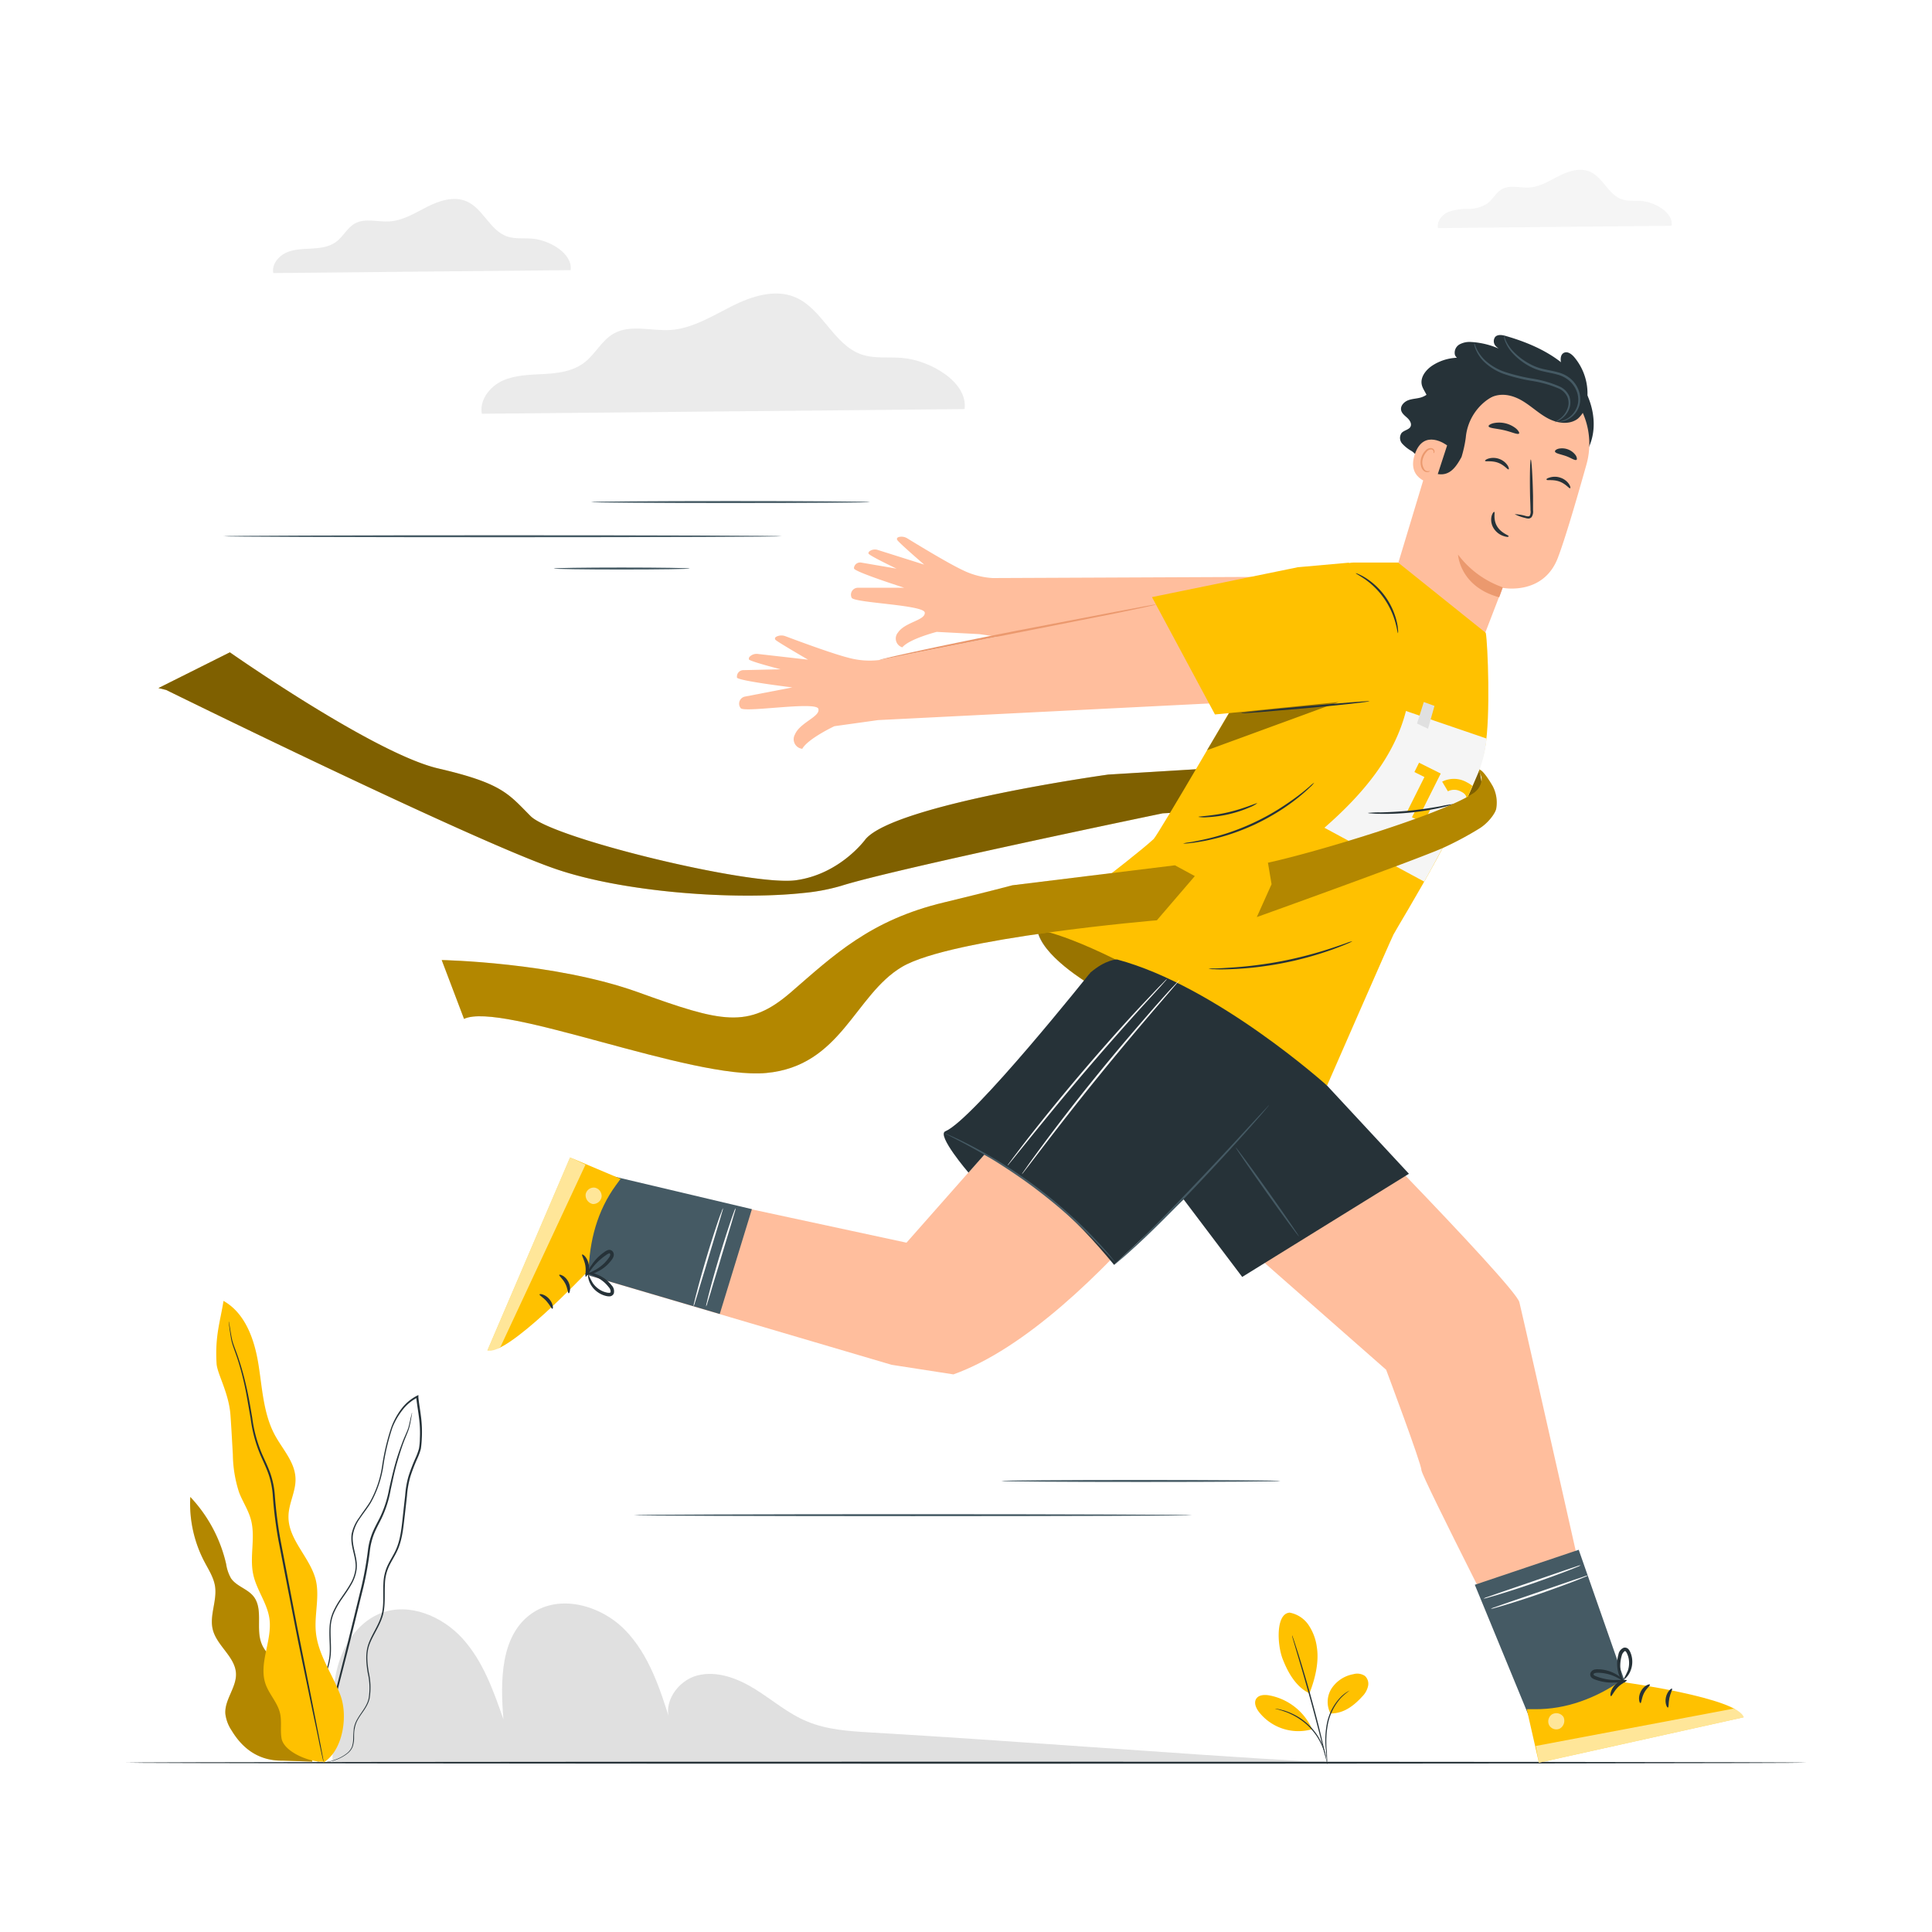 <svg class="animated" id="freepik_stories-finish-line" xmlns="http://www.w3.org/2000/svg" viewBox="0 0 500 500" version="1.1" xmlns:xlink="http://www.w3.org/1999/xlink" xmlns:svgjs="http://svgjs.com/svgjs"><style>svg#freepik_stories-finish-line:not(.animated) .animable {opacity: 0;}svg#freepik_stories-finish-line.animated #freepik--Character--inject-2 {animation: 0.7s 1 forwards ease-out lightSpeedLeft;animation-delay: 0s;}svg#freepik_stories-finish-line.animated #freepik--speech-bubble--inject-2 {animation: 1s 1 forwards cubic-bezier(.36,-0.01,.5,1.38) fadeIn;animation-delay: 0.6s;opacity: 0}            @keyframes lightSpeedLeft {              from {                transform: translate3d(-50%, 0, 0) skewX(20deg);                opacity: 0;              }              60% {                transform: skewX(-10deg);                opacity: 1;              }              80% {                transform: skewX(2deg);              }              to {                opacity: 1;                transform: translate3d(0, 0, 0);              }            }                    @keyframes fadeIn {                0% {                    opacity: 0;                }                100% {                    opacity: 1;                }            }        </style><g id="freepik--background-complete--inject-2" style="transform-origin: 251.659px 250.063px 0px;" class="animable"><path d="M338.93,455.89c-37.86-2.22-75.72-5.31-113.57-7.53-5.61-.33-11.35-.69-16.53-2.87-4.85-2-8.92-5.55-13.39-8.33s-9.85-4.86-14.95-3.56-9.18,7.19-7,12c-2.65-8.51-5.5-17.35-11.71-23.74s-16.86-9.4-24.17-4.3c-8.14,5.68-8.15,17.52-7.32,27.42-2.58-7.42-5.28-15.06-10.55-20.89s-13.8-9.43-21.13-6.62c-5.35,2.05-9.1,7.13-10.85,12.59s-1.76,11.31-1.55,17l-.18,9.12Z" style="fill: rgb(224, 224, 224); transform-origin: 212.48px 435.581px 0px;" id="elkf5j96yhmn" class="animable"></path><path d="M249.62,105.87c.95-6.94-8.85-12.65-16.22-13.25-3.51-.28-7.16.26-10.48-.9-7.21-2.52-10.09-11.83-17.13-14.8-5.26-2.22-11.31-.24-16.41,2.32S179.24,85,173.54,85.4c-4.95.32-10.33-1.52-14.67.9C155.64,88.11,154,91.83,151,94s-6.71,2.6-10.33,2.8-7.35.23-10.64,1.74-6,5-5.33,8.54Z" style="fill: rgb(235, 235, 235); transform-origin: 187.141px 91.519px 0px;" id="ellocvfp47nco" class="animable"></path><path d="M432.63,58.43c.47-3.37-4.28-6.13-7.84-6.42-1.7-.14-3.47.12-5.08-.44-3.49-1.21-4.89-5.72-8.29-7.16-2.55-1.07-5.48-.12-7.95,1.12s-4.91,2.81-7.66,3c-2.4.15-5-.74-7.11.43-1.56.88-2.38,2.68-3.82,3.74a9.17,9.17,0,0,1-5,1.36,13.93,13.93,0,0,0-5.15.84c-1.6.73-2.91,2.41-2.58,4.13Z" style="fill: rgb(245, 245, 245); transform-origin: 402.381px 51.488px 0px;" id="elaulfd2bc8a" class="animable"></path><path d="M147.68,69.91c.59-4.28-5.45-7.8-10-8.16-2.16-.18-4.41.15-6.46-.56-4.44-1.55-6.21-7.29-10.54-9.11-3.24-1.37-7-.15-10.11,1.43s-6.24,3.57-9.75,3.79c-3,.2-6.37-.94-9,.55-2,1.12-3,3.41-4.86,4.76s-4.14,1.6-6.36,1.72S76,64.48,74,65.41s-3.7,3.07-3.28,5.26Z" style="fill: rgb(235, 235, 235); transform-origin: 109.188px 61.078px 0px;" id="el12apel0l4lw" class="animable"></path></g><g id="freepik--Floor--inject-2" style="transform-origin: 250px 456.18px 0px;" class="animable"><path d="M467.38,456.18c0,.15-97.33.26-217.37.26s-217.39-.11-217.39-.26,97.31-.26,217.39-.26S467.38,456,467.38,456.18Z" style="fill: rgb(38, 50, 56); transform-origin: 250px 456.18px 0px;" id="elkcrzoqzi8se" class="animable"></path></g><g id="freepik--Character--inject-2" style="transform-origin: 246.135px 271.442px 0px;" class="animable"><path d="M43,178.56s78.87,38.81,100.78,46.32c17.91,6.15,46.7,8.1,64.13,6.22a51.61,51.61,0,0,0,9.73-1.83c13.78-4.39,83.26-18.78,83.26-18.78L384,206l-1.86-11.31-95.33,5.78s-55.1,7.64-62.81,16.73c0,0-6.55,9.09-18.11,10.63S143.1,217,137.32,211.21s-7.32-8.48-23.89-12.33-53.94-30.06-53.94-30.06L41,178.07" style="fill: #FFC100; transform-origin: 212.5px 200.303px 0px;" id="ele89zhkvdo1w" class="animable"></path><g id="el6l5nh57v1e7"><path d="M43,178.56s78.87,38.81,100.78,46.32c17.91,6.15,46.7,8.1,64.13,6.22a51.61,51.61,0,0,0,9.73-1.83c13.78-4.39,83.26-18.78,83.26-18.78L384,206l-.71-4.33-1.15-7-95.33,5.78s-55.1,7.64-62.81,16.73c0,0-6.55,9.09-18.11,10.63S143.1,217,137.32,211.21s-7.32-8.48-23.89-12.33-53.94-30.06-53.94-30.06L41,178.07" style="opacity: 0.5; transform-origin: 212.5px 200.303px 0px;" class="animable" id="el8rbmpnngqt6"></path></g><path d="M365.45,149.13l-108.54.47a20.25,20.25,0,0,1-7.86-2.1c-3.77-1.78-11.76-6.65-14.2-8.15a2.89,2.89,0,0,0-2.06-.41c-.45.09-.8.3-.61.76.26.61,7,6.42,7,6.42l-12-3.79a2.39,2.39,0,0,0-2,.23c-.27.17-.47.4-.42.68.08.51,7.26,3.92,7.26,3.92l-9.11-1.56a1.61,1.61,0,0,0-1.89,1.25,2.26,2.26,0,0,0,0,.26c0,.85,13,5,13,5h-12a1.8,1.8,0,0,0-1.61,2.59c.68,1.35,18.74,1.82,18.92,3.84s-5.14,2.44-6.94,5.17a2.38,2.38,0,0,0,1.13,3.82c1.84-2.2,8.9-4,8.9-4l11,.58h0l102.77,14.64,15.83-10.06,6.09-11Z" style="fill: rgb(255, 190, 157); transform-origin: 299.169px 158.823px 0px;" id="el54p21zw5j8l" class="animable"></path><path d="M338.73,148.77l-110.83,22a20.89,20.89,0,0,1-8.45-.58c-4.21-1.07-13.33-4.47-16.13-5.52a2.93,2.93,0,0,0-2.18,0c-.44.18-.76.46-.47.89s8.45,5.16,8.45,5.16l-13-1.48a2.54,2.54,0,0,0-2,.62.78.78,0,0,0-.3.79c.19.51,8.2,2.56,8.2,2.56l-9.62.22a1.66,1.66,0,0,0-1.68,1.65,2,2,0,0,0,0,.26c.22.86,14.33,2.56,14.33,2.56l-12.23,2.37a1.87,1.87,0,0,0-1.13,3c1,1.24,19.51-1.86,20.1.17s-4.77,3.51-6.07,6.66a2.49,2.49,0,0,0,1.91,3.69c1.45-2.62,8.31-5.85,8.31-5.85l11.32-1.58h0l107.92-5.42,14.19-13.42,4-12.49Z" style="fill: rgb(255, 190, 157); transform-origin: 272.043px 171.28px 0px;" id="el3gp48yo99qe" class="animable"></path><path d="M299.17,156.47a6.1,6.1,0,0,1-.72.19l-2.08.47-7.65,1.6-25.31,5-25.31,5-7.66,1.54-2.09.4a4.82,4.82,0,0,1-.74.11,3.73,3.73,0,0,1,.72-.21l2.06-.5c1.8-.42,4.41-1,7.64-1.7,6.45-1.4,15.39-3.24,25.28-5.18l25.34-4.86,7.68-1.44,2.1-.37A3.36,3.36,0,0,1,299.17,156.47Z" style="fill: rgb(235, 153, 110); transform-origin: 263.39px 163.623px 0px;" id="eldeaje9x8ysg" class="animable"></path><path d="M371.57,98.42a5.55,5.55,0,0,1-3.72,4.41c-1.1.35-2.3.34-3.38.74s-2.1,1.45-1.86,2.58c.17.85.95,1.41,1.59,2s1.22,1.49.84,2.27-1.65.92-2.3,1.62a2.22,2.22,0,0,0,.14,2.76,9.68,9.68,0,0,0,2.34,1.87A3.9,3.9,0,0,1,367,119" style="fill: rgb(38, 50, 56); transform-origin: 366.948px 108.71px 0px;" id="el63edjke0plv" class="animable"></path><path d="M411.05,116.05c3-6.18.89-13.94-3.64-19.09s-11.09-8.1-17.67-10c-.95-.28-2.12-.48-2.79.24a1.87,1.87,0,0,0,.15,2.38,5.38,5.38,0,0,0,2.2,1.33,20.6,20.6,0,0,0-8.57-2.4,5.42,5.42,0,0,0-3,.62,2.48,2.48,0,0,0-1.21,2.66,1.64,1.64,0,0,0,2.48.87,12.58,12.58,0,0,0-8.16,1.85c-1.73,1.09-3.29,3-2.9,5,.24,1.17,1.1,2.12,1.48,3.26.68,2.07-.36,4.27-1.17,6.31a19.64,19.64,0,0,0-1.47,10A11.6,11.6,0,0,0,372,127.3" style="fill: rgb(38, 50, 56); transform-origin: 389.55px 107.002px 0px;" id="elvomr5gelhwh" class="animable"></path><path d="M398.41,96.34l-1-.35a19.6,19.6,0,0,0-24.62,13.55L360.27,151l21.89,18.52,6.7-17.39s10.51,2.13,14.31-7.76c1.83-4.78,4.81-14.93,7.4-24.15A19.73,19.73,0,0,0,398.41,96.34Z" style="fill: rgb(255, 190, 157); transform-origin: 385.794px 132.328px 0px;" id="elhpauuf41a7" class="animable"></path><path d="M388.93,152a24.61,24.61,0,0,1-11.59-8.47s.41,8.28,10.66,11.05Z" style="fill: rgb(235, 153, 110); transform-origin: 383.135px 149.055px 0px;" id="elcftyflzocp" class="animable"></path><path d="M387.41,102c-.8-1.8-1.8-5.71-3.18-7.12s-3.63-1-5.54-.44a6.4,6.4,0,0,0-4.28,4c-2.67,7.16-3,13.93-5.05,21a2.69,2.69,0,0,0-.13,1.43c.36,1.2,1.68,1.63,2.92,1.82,3.05.47,4.63-1.75,6.09-4.42a31.78,31.78,0,0,0,1.1-5,13.53,13.53,0,0,1,7.59-11Z" style="fill: rgb(38, 50, 56); transform-origin: 378.298px 108.337px 0px;" id="el92hkt76jvd6" class="animable"></path><path d="M374.51,115.28c-.14-.14-6.08-4.55-8.37,2.33s5.07,7.76,5.15,7.56S374.51,115.28,374.51,115.28Z" style="fill: rgb(255, 190, 157); transform-origin: 370.104px 119.477px 0px;" id="elad50p0pn2gh" class="animable"></path><path d="M370.06,121.87s-.14,0-.38.07a1.29,1.29,0,0,1-.9-.28,3.13,3.13,0,0,1-.48-3.12,4.11,4.11,0,0,1,.91-1.6,1.45,1.45,0,0,1,1.2-.62.64.64,0,0,1,.6.57c0,.22-.06.34,0,.36s.19-.06.23-.36a.82.82,0,0,0-.13-.52,1,1,0,0,0-.6-.4,1.77,1.77,0,0,0-1.61.65,4.34,4.34,0,0,0-1.06,1.77c-.41,1.4-.14,2.94.76,3.56a1.39,1.39,0,0,0,1.16.18C370,122,370.08,121.89,370.06,121.87Z" style="fill: rgb(235, 153, 110); transform-origin: 369.448px 119.07px 0px;" id="elwxravx73qo" class="animable"></path><path d="M384.74,103.47c3.41-2.29,6.9-1.12,9.22.25s4.3,3.32,6.69,4.58,5.52,1.7,7.67.07a7.35,7.35,0,0,0,2.47-5.28,14.61,14.61,0,0,0-3.41-10.7c-.66-.76-1.66-1.51-2.58-1.11-1.14.5-1,2.15-.62,3.34,0,0-11.55-4.36-18.64-2S384.74,103.47,384.74,103.47Z" style="fill: rgb(38, 50, 56); transform-origin: 396.506px 100.298px 0px;" id="el83ukemr6s0o" class="animable"></path><path d="M389.22,86.78c.07,0,.13.49.48,1.33a10.62,10.62,0,0,0,2.19,3.1,17.22,17.22,0,0,0,4.59,3.26,13.36,13.36,0,0,0,3.14,1.08c1.14.26,2.35.45,3.58.8a8.26,8.26,0,0,1,3.33,1.71,7.47,7.47,0,0,1,2,2.88,6.51,6.51,0,0,1,.39,3.14,6,6,0,0,1-4.17,4.89,4.23,4.23,0,0,1-1.06.16c-.24,0-.37,0-.37,0s.51-.06,1.36-.36a5.86,5.86,0,0,0,2.87-2.33,5.52,5.52,0,0,0,.87-2.39,6,6,0,0,0-.41-2.88,6.92,6.92,0,0,0-1.87-2.63A7.71,7.71,0,0,0,403,96.93c-1.18-.34-2.38-.53-3.54-.8A13.74,13.74,0,0,1,396.24,95a16.64,16.64,0,0,1-4.66-3.47,9.78,9.78,0,0,1-2.1-3.31,6,6,0,0,1-.24-1C389.21,86.91,389.2,86.78,389.22,86.78Z" style="fill: rgb(69, 90, 100); transform-origin: 399.089px 97.955px 0px;" id="elln7gtnvp8td" class="animable"></path><path d="M381.55,88.79c.06,0,.17.51.55,1.38a10.32,10.32,0,0,0,2.36,3.18,14.4,14.4,0,0,0,5.09,2.93A49.78,49.78,0,0,0,396.66,98a27.87,27.87,0,0,1,7.13,2.1,4.93,4.93,0,0,1,2.32,2.39,4.7,4.7,0,0,1,.14,2.9,5.69,5.69,0,0,1-2.5,3.24,5.36,5.36,0,0,1-1,.52c-.24.1-.37.13-.38.11s.47-.26,1.23-.82a5.69,5.69,0,0,0,2.21-3.15,4.12,4.12,0,0,0-.19-2.6,4.43,4.43,0,0,0-2.11-2.1,28.93,28.93,0,0,0-7-2,45.83,45.83,0,0,1-7.19-1.77,14.4,14.4,0,0,1-5.2-3.15,9.63,9.63,0,0,1-2.27-3.4,5.93,5.93,0,0,1-.3-1.08C381.54,88.93,381.53,88.8,381.55,88.79Z" style="fill: rgb(69, 90, 100); transform-origin: 393.977px 99.028px 0px;" id="eld577v5yio95" class="animable"></path><path d="M406.35,126.35c-.26.14-1.13-1.15-2.8-1.74s-3.18-.19-3.29-.46.27-.41.94-.61a4.48,4.48,0,0,1,2.73.12,4.29,4.29,0,0,1,2.13,1.63C406.43,125.87,406.48,126.29,406.35,126.35Z" style="fill: rgb(38, 50, 56); transform-origin: 403.328px 124.871px 0px;" id="elvrpir5wf9x" class="animable"></path><path d="M390.43,121.47c-.27.13-1.13-1.15-2.8-1.74s-3.19-.19-3.29-.46c-.06-.12.26-.41.94-.61a4.51,4.51,0,0,1,2.72.11,4.39,4.39,0,0,1,2.14,1.64C390.51,121,390.55,121.41,390.43,121.47Z" style="fill: rgb(38, 50, 56); transform-origin: 387.412px 119.99px 0px;" id="elebsfzmgri6u" class="animable"></path><path d="M392,133.07a11.5,11.5,0,0,1,2.87.47c.45.11.88.17,1.05-.1a2.28,2.28,0,0,0,.17-1.36c0-1.17-.07-2.4-.11-3.68-.1-5.24,0-9.48.19-9.48s.47,4.24.58,9.47c0,1.29,0,2.51,0,3.69a2.61,2.61,0,0,1-.37,1.74,1.14,1.14,0,0,1-.92.38,3.48,3.48,0,0,1-.76-.16A11.29,11.29,0,0,1,392,133.07Z" style="fill: rgb(38, 50, 56); transform-origin: 394.387px 126.561px 0px;" id="elg8att0il5a" class="animable"></path><path d="M386.71,132.48c.28.08-.36,1.89.73,3.72s3.09,2.32,3,2.58-.55.2-1.37-.07a4.77,4.77,0,0,1-2.55-2.05,4.15,4.15,0,0,1-.5-3.08C386.23,132.8,386.59,132.42,386.71,132.48Z" style="fill: rgb(38, 50, 56); transform-origin: 388.179px 135.71px 0px;" id="el7oo6gzpghdg" class="animable"></path><path d="M393.13,112.19c-.33.39-1.92-.41-3.95-.87s-3.81-.49-3.93-1c-.05-.24.38-.56,1.17-.78a7,7,0,0,1,6,1.42C393,111.51,393.27,112,393.13,112.19Z" style="fill: rgb(38, 50, 56); transform-origin: 389.206px 110.83px 0px;" id="elq5agp2ae6pc" class="animable"></path><path d="M408,119c-.43.27-1.43-.53-2.81-1s-2.64-.65-2.76-1.14c-.05-.24.26-.55.9-.73a4.35,4.35,0,0,1,4.5,1.76C408.14,118.45,408.16,118.9,408,119Z" style="fill: rgb(38, 50, 56); transform-origin: 405.262px 117.542px 0px;" id="elrqg1lntzbbk" class="animable"></path><path d="M384.52,163.79c.52,2.74,1.26,21.81-.15,29.54-2.64,14.36-22.45,46-23.74,48.53-.76,1.48-17.17,39.05-17.17,39.05s-71.44-22.19-75-40.28c0,0,24.13-18,30.09-23.48,1.18-1.1,23.05-38.76,23.05-38.76l13.19-22.8s10.2-10,15.46-10h11.58Z" style="fill: #FFC100; transform-origin: 326.822px 213.25px 0px;" id="eljy0gfz6ijx" class="animable"></path><g id="eljtjzhvt1s5"><path d="M268.44,240.63s8.41.66,31.9,13.83,29.68,17,29.68,17l-48.17-16.87S269.31,247.21,268.44,240.63Z" style="opacity: 0.4; transform-origin: 299.23px 256.045px 0px;" class="animable" id="elrycf609hkcn"></path></g><path d="M349,145.63l-13.14,1.17-37.73,7.73,16.3,30.37,41.61-4s10.08-19.87,6.34-24.19S349,145.63,349,145.63Z" style="fill: #FFC100; transform-origin: 330.671px 165.265px 0px;" id="ell60ox7y02ga" class="animable"></path><g id="elegdypg5ivzn"><polygon points="318.09 184.55 346.46 181.68 346.46 181.68 312.37 194.16 318.09 184.55" style="opacity: 0.4; transform-origin: 329.415px 187.92px 0px;" class="animable" id="el06ia96glvs2r"></polygon></g><path d="M354.45,181.48c0,.14-7.42,1-16.6,1.81s-16.65,1.43-16.66,1.29,7.42-1,16.61-1.81S354.44,181.34,354.45,181.48Z" style="fill: rgb(38, 50, 56); transform-origin: 337.82px 183.03px 0px;" id="ell61x54mck1" class="animable"></path><path d="M361.79,163.87c-.09,0-.2-1.11-.68-2.82a20.32,20.32,0,0,0-7.82-11.12c-1.46-1-2.47-1.5-2.43-1.59a2.35,2.35,0,0,1,.75.26,12.85,12.85,0,0,1,1.88,1,18.57,18.57,0,0,1,8,11.34,12.27,12.27,0,0,1,.32,2.12A2.35,2.35,0,0,1,361.79,163.87Z" style="fill: rgb(38, 50, 56); transform-origin: 356.347px 156.105px 0px;" id="elwj2j6recpb" class="animable"></path><path d="M306.18,218.31a7.4,7.4,0,0,1,1.47-.29c1-.15,2.31-.4,4-.77s3.65-.89,5.81-1.58a61.31,61.31,0,0,0,13.34-6.2c1.92-1.21,3.6-2.37,5-3.42s2.44-1.93,3.16-2.56a9.33,9.33,0,0,1,1.17-.94,7.49,7.49,0,0,1-1,1.09c-.69.68-1.73,1.61-3.07,2.7a54.54,54.54,0,0,1-4.93,3.53,60.6,60.6,0,0,1-6.52,3.57,59.58,59.58,0,0,1-6.93,2.68,56.42,56.42,0,0,1-5.88,1.49c-1.7.32-3.08.53-4.05.61A9.19,9.19,0,0,1,306.18,218.31Z" style="fill: rgb(38, 50, 56); transform-origin: 323.155px 210.432px 0px;" id="elhe82perdjhr" class="animable"></path><path d="M310.15,211.41c0-.17,3.53-.21,7.74-1.2s7.42-2.49,7.48-2.34a8.16,8.16,0,0,1-2,1.09,31.5,31.5,0,0,1-10.86,2.53A8.88,8.88,0,0,1,310.15,211.41Z" style="fill: rgb(38, 50, 56); transform-origin: 317.76px 209.697px 0px;" id="ell19hrz53o" class="animable"></path><path d="M350,243.59a9.21,9.21,0,0,1-1.36.65c-.88.39-2.19.9-3.81,1.49a88.67,88.67,0,0,1-26.46,5.1c-1.73.06-3.13.07-4.09,0a10,10,0,0,1-1.5-.09,7.18,7.18,0,0,1,1.5-.11c1,0,2.36-.09,4.07-.2a107,107,0,0,0,13.35-1.68,105.71,105.71,0,0,0,13-3.4c1.63-.54,2.95-1,3.86-1.33A7.07,7.07,0,0,1,350,243.59Z" style="fill: rgb(38, 50, 56); transform-origin: 331.39px 247.234px 0px;" id="eltue4x88euke" class="animable"></path><path d="M384.72,191.13,363.86,184c-3,11.73-11,21.4-21.1,30.22l25.82,13.94a288.65,288.65,0,0,0,13.66-27.38A30.69,30.69,0,0,0,384.72,191.13Z" style="fill: rgb(245, 245, 245); transform-origin: 363.74px 206.08px 0px;" id="eljx4u6u8cg3i" class="animable"></path><polygon points="368.48 181.68 366.72 187.25 369.57 188.6 371.24 182.69 368.48 181.68" style="fill: rgb(224, 224, 224); transform-origin: 368.98px 185.14px 0px;" id="elyprsaoxzbfr" class="animable"></polygon><path d="M364.15,210.08a28.54,28.54,0,0,1,3.83-.14l4.88-9.75-5.61-2.8-1.2,2.41,2.59,1.3Z" style="fill: #FFC100; transform-origin: 368.505px 203.735px 0px;" id="elqfxo0eo9aam" class="animable"></path><path d="M379.53,206.8l.14,0c.41-1.16.87-2.3,1.37-3.42a8.11,8.11,0,0,0-1.44-.93,6.76,6.76,0,0,0-6.37-.16l1.49,2.5a3.56,3.56,0,0,1,3.34.05C379.13,205.34,379.6,206,379.53,206.8Z" style="fill: #FFC100; transform-origin: 377.135px 204.185px 0px;" id="elvl2iugqxolk" class="animable"></path><path d="M370,209.43c-1.35.22-2.45.15-3.77.48l-.82,1.6,3,1.5,1.83-3.65Z" style="fill: #FFC100; transform-origin: 367.825px 211.185px 0px;" id="elg145xfgzrrg" class="animable"></path><path d="M378,210.22h-.18l-6.35,1.92-1,2,4.37,2.18a3.25,3.25,0,0,1,.15-.4,16.52,16.52,0,0,1,1.14-2l-.21-.1.34-.11Z" style="fill: #FFC100; transform-origin: 374.235px 213.27px 0px;" id="els7wx1eiv09" class="animable"></path><path d="M376.18,208.09a3.12,3.12,0,0,1-.83.3c-.55.17-1.34.37-2.33.6a67.57,67.57,0,0,1-7.84,1.29,66,66,0,0,1-7.92.34c-1,0-1.84-.06-2.41-.11a2.92,2.92,0,0,1-.87-.12,26.42,26.42,0,0,1,3.27-.14c2-.05,4.81-.18,7.88-.49s5.82-.77,7.81-1.13A25.77,25.77,0,0,1,376.18,208.09Z" style="fill: rgb(38, 50, 56); transform-origin: 365.08px 209.36px 0px;" id="elrk5q095ail" class="animable"></path><path d="M327.13,276.37c-.55,1.65-43.49,66.1-80.38,79.32l-16-2.48-84.8-25,9.36-23.68h0l79.29,17.07,36.45-41.29,11-28.48Z" style="fill: rgb(255, 190, 157); transform-origin: 236.54px 303.76px 0px;" id="el83a7vzogaf5" class="animable"></path><polygon points="150.94 329.65 186.27 340.06 194.59 312.93 155.71 303.73 150.94 329.65" style="fill: rgb(69, 90, 100); transform-origin: 172.765px 321.895px 0px;" id="el9b54x8xixwl" class="animable"></polygon><path d="M152.32,329.36l-.65.11s-20.63,21.73-25.52,20l21.38-49.92,13.08,5.53-1.21,1.65C154.57,313.34,152.52,321.17,152.32,329.36Z" style="fill: #FFC100; transform-origin: 143.38px 324.559px 0px;" id="elgt561pa8ahi" class="animable"></path><g id="elwmjna4iclf"><g style="opacity: 0.6; transform-origin: 153.633px 309.475px 0px;" class="animable" id="elf100e1mviu4"><path d="M155.69,309.78a2.22,2.22,0,0,0-1.72-2.41,2.14,2.14,0,0,0-2.4,1.69,2.33,2.33,0,0,0,1.84,2.54,2.22,2.22,0,0,0,2.3-2" style="fill: rgb(255, 255, 255); transform-origin: 153.633px 309.475px 0px;" id="el1aijly48y7q" class="animable"></path></g></g><g id="el41a1i93jmtu"><g style="opacity: 0.6; transform-origin: 138.845px 324.62px 0px;" class="animable" id="elyhr3fbkunz"><path d="M147.53,299.53l4,1.87-22,47.16s-1.92,1.81-3.37.89Z" style="fill: rgb(255, 255, 255); transform-origin: 138.845px 324.62px 0px;" id="elx2w3vk4eq4b" class="animable"></path></g></g><path d="M151.58,330.39c-.24-.11.17-1.38-.1-2.91s-1-2.61-.83-2.8,1.45.79,1.74,2.65S151.78,330.54,151.58,330.39Z" style="fill: rgb(38, 50, 56); transform-origin: 151.536px 327.529px 0px;" id="el1wwlfvy1fiq" class="animable"></path><path d="M147.17,334.7c-.26-.05-.22-1.28-.9-2.55s-1.66-2-1.55-2.21,1.56.2,2.37,1.79S147.41,334.79,147.17,334.7Z" style="fill: rgb(38, 50, 56); transform-origin: 146.125px 332.297px 0px;" id="elt6psx6zmr5" class="animable"></path><path d="M139.63,335c.05-.24,1.41-.06,2.48,1.14s1.11,2.56.86,2.58-.66-1-1.55-2S139.55,335.24,139.63,335Z" style="fill: rgb(38, 50, 56); transform-origin: 141.361px 336.814px 0px;" id="elwjrfh7xx2h9" class="animable"></path><path d="M152,329.91a5.07,5.07,0,0,1,1.09-2.49,12.49,12.49,0,0,1,1.92-2.28,12.11,12.11,0,0,1,1.38-1.1,3.2,3.2,0,0,1,.91-.51,1.14,1.14,0,0,1,1.34.45,1.41,1.41,0,0,1,.1,1.3,3.06,3.06,0,0,1-.53.88,9.67,9.67,0,0,1-1.2,1.33,9.49,9.49,0,0,1-2.5,1.66,4.56,4.56,0,0,1-2.66.6c0-.15,1-.38,2.36-1.18a11.17,11.17,0,0,0,2.22-1.69,11,11,0,0,0,1.05-1.25c.37-.47.56-.92.39-1.15s-.1-.11-.31-.07a2.66,2.66,0,0,0-.66.37,14.23,14.23,0,0,0-1.32,1,14.58,14.58,0,0,0-2,2C152.55,329.06,152.08,330,152,329.91Z" style="fill: rgb(38, 50, 56); transform-origin: 155.352px 326.689px 0px;" id="elqgltoysm7k" class="animable"></path><path d="M151.74,329.44a4.36,4.36,0,0,1,2.7.38,8.83,8.83,0,0,1,2.59,1.51,9,9,0,0,1,1.24,1.29,2.22,2.22,0,0,1,.58,2.13,1.25,1.25,0,0,1-1.14.75,3.56,3.56,0,0,1-1-.14,5.92,5.92,0,0,1-1.68-.72,6.17,6.17,0,0,1-2.13-2.17c-.87-1.53-.73-2.67-.64-2.66a23.36,23.36,0,0,0,1.19,2.3,6.15,6.15,0,0,0,2,1.8,5.35,5.35,0,0,0,1.46.57c.57.15,1.08.14,1.11-.08a1.58,1.58,0,0,0-.44-1.23,9.06,9.06,0,0,0-1.09-1.2,10,10,0,0,0-2.29-1.55C152.74,329.72,151.72,329.59,151.74,329.44Z" style="fill: rgb(38, 50, 56); transform-origin: 155.331px 332.436px 0px;" id="elx7xqhz6oxh" class="animable"></path><path d="M190.37,312.67a3.52,3.52,0,0,1-.22,1c-.22.75-.49,1.66-.8,2.73l-2.71,9c-1,3.45-2,6.57-2.69,9-.33,1.06-.61,2-.85,2.72a3.56,3.56,0,0,1-.37,1,4.23,4.23,0,0,1,.18-1c.15-.66.38-1.61.68-2.77.6-2.33,1.49-5.54,2.55-9.05s2.08-6.68,2.86-9c.39-1.14.71-2.06.95-2.69A4.41,4.41,0,0,1,190.37,312.67Z" style="fill: rgb(250, 250, 250); transform-origin: 186.55px 325.395px 0px;" id="elyar6dxo80sj" class="animable"></path><path d="M187.12,312.67a4.4,4.4,0,0,1-.23,1c-.22.75-.48,1.66-.8,2.73l-2.71,9c-1,3.45-2,6.57-2.69,9l-.84,2.72a4.61,4.61,0,0,1-.37,1,3.86,3.86,0,0,1,.17-1c.15-.66.38-1.61.69-2.77.6-2.33,1.49-5.54,2.54-9.05s2.08-6.68,2.86-9c.39-1.14.72-2.06,1-2.69A4.41,4.41,0,0,1,187.12,312.67Z" style="fill: rgb(250, 250, 250); transform-origin: 183.3px 325.395px 0px;" id="el39paxtl9i6" class="animable"></path><path d="M333.85,274c1.65,1.1,58.26,58.6,59.36,63s20.93,92.5,20.93,92.5L394.87,435s-27-52.86-27-54.51-9.14-26-9.14-26L324.39,324.3l-35.8-32.48Z" style="fill: rgb(255, 190, 157); transform-origin: 351.365px 354.5px 0px;" id="elno6f3pvu83e" class="animable"></path><polygon points="420.73 435.84 408.57 401.08 381.68 410.14 396.89 447.08 420.73 435.84" style="fill: rgb(69, 90, 100); transform-origin: 401.205px 424.08px 0px;" id="eldalyjedpd24" class="animable"></polygon><path d="M419.69,434.89l.47.46s29.68,4.09,31.11,9.08l-53,11.75-3.15-13.84h2.05C405.36,442.41,412.91,439.51,419.69,434.89Z" style="fill: #FFC100; transform-origin: 423.195px 445.535px 0px;" id="ely5cvfym1bk" class="animable"></path><g id="elwsrzi5byjjk"><g style="opacity: 0.6; transform-origin: 402.767px 445.468px 0px;" class="animable" id="elripocfxe7fk"><path d="M401.82,443.57a2.22,2.22,0,0,0-.95,2.81,2.13,2.13,0,0,0,2.77,1,2.34,2.34,0,0,0,1-3,2.22,2.22,0,0,0-3-.69" style="fill: rgb(255, 255, 255); transform-origin: 402.767px 445.468px 0px;" id="eloisa0a9dud" class="animable"></path></g></g><g id="eldedw4a7r037"><g style="opacity: 0.6; transform-origin: 424.36px 449.195px 0px;" class="animable" id="elo0vcri4o1f"><path d="M398.26,456.18l-.81-4.32,51.13-9.65s2.59.5,2.69,2.22Z" style="fill: rgb(255, 255, 255); transform-origin: 424.36px 449.195px 0px;" id="eld3uf6lf08s5" class="animable"></path></g></g><path d="M421,434.89c.05.26-1.22.66-2.31,1.78s-1.53,2.35-1.79,2.3-.21-1.63,1.14-3S421,434.64,421,434.89Z" style="fill: rgb(38, 50, 56); transform-origin: 418.889px 436.863px 0px;" id="elzkvyefp6akr" class="animable"></path><path d="M427,436c.11.23-.91.92-1.55,2.21s-.63,2.51-.89,2.55-.75-1.38.07-3S427,435.71,427,436Z" style="fill: rgb(38, 50, 56); transform-origin: 425.592px 438.338px 0px;" id="el8fqu7f6x2d8" class="animable"></path><path d="M431.66,441.91c-.22.11-.87-1.11-.52-2.67s1.44-2.4,1.59-2.21-.42,1.12-.69,2.41S431.91,441.83,431.66,441.91Z" style="fill: rgb(38, 50, 56); transform-origin: 431.897px 439.46px 0px;" id="elrsztltk66g" class="animable"></path><path d="M420.35,434.87a5.21,5.21,0,0,1-2.66.57,11.91,11.91,0,0,1-3-.24,11.74,11.74,0,0,1-1.7-.47,3.13,3.13,0,0,1-.94-.44,1.17,1.17,0,0,1-.43-1.35,1.51,1.51,0,0,1,1-.85,3.38,3.38,0,0,1,1-.08,9.15,9.15,0,0,1,1.78.2,9.87,9.87,0,0,1,2.8,1.06c1.49.87,2.12,1.74,2,1.81s-.87-.56-2.33-1.23a11.26,11.26,0,0,0-2.67-.8,9.42,9.42,0,0,0-1.63-.14c-.59,0-1.07.08-1.16.36,0,.11,0,.15.13.29a2.63,2.63,0,0,0,.69.32,11,11,0,0,0,1.58.49,14.24,14.24,0,0,0,2.78.42A19.34,19.34,0,0,1,420.35,434.87Z" style="fill: rgb(38, 50, 56); transform-origin: 415.951px 433.728px 0px;" id="elunm20gbwls" class="animable"></path><path d="M420.09,435.31c-.08.06-.8-.75-1.27-2.41a8.84,8.84,0,0,1-.28-3,9.58,9.58,0,0,1,.32-1.77,2.24,2.24,0,0,1,1.4-1.71,1.27,1.27,0,0,1,1.27.49,3.76,3.76,0,0,1,.49.92,6.09,6.09,0,0,1,.4,1.78,6.26,6.26,0,0,1-.53,3c-.73,1.6-1.74,2.15-1.78,2.07a24.06,24.06,0,0,0,1.17-2.31,6.15,6.15,0,0,0,.29-2.68,5.67,5.67,0,0,0-.39-1.52c-.21-.55-.52-1-.72-.85s-.62.58-.73,1.07a8.54,8.54,0,0,0-.34,1.59,9.92,9.92,0,0,0,.07,2.76C419.73,434.33,420.22,435.24,420.09,435.31Z" style="fill: rgb(38, 50, 56); transform-origin: 420.474px 430.854px 0px;" id="el5l7oddft70b" class="animable"></path><path d="M383.93,413.72a4.11,4.11,0,0,1,1-.42l2.69-.94,8.88-3.05,8.89-3.06,2.7-.91a4.74,4.74,0,0,1,1-.27,3.59,3.59,0,0,1-.94.46c-.62.27-1.53.63-2.65,1.06-2.24.87-5.36,2-8.84,3.21S390,412,387.7,412.71l-2.74.79A4.64,4.64,0,0,1,383.93,413.72Z" style="fill: rgb(250, 250, 250); transform-origin: 396.51px 409.395px 0px;" id="elq0nkbzfvdd" class="animable"></path><path d="M385.83,416.36a4.14,4.14,0,0,1,1-.41l2.68-.95,8.89-3.05,8.88-3.06c1.06-.35,2-.65,2.7-.91a3.82,3.82,0,0,1,1-.26,4.33,4.33,0,0,1-.94.45c-.62.27-1.53.63-2.65,1.07-2.25.86-5.37,2-8.84,3.21s-6.64,2.2-8.94,2.9c-1.16.35-2.09.62-2.74.79A4.64,4.64,0,0,1,385.83,416.36Z" style="fill: rgb(250, 250, 250); transform-origin: 398.405px 412.04px 0px;" id="elqm5xo3x85s" class="animable"></path><path d="M282.12,251.78s-30.25,38-37.48,41c-2.31,1,6,10.69,6,10.69l4.11-4.65c13.06,6.87,23.17,15.87,33.57,28.52l18-16.94,15.16,20.07,43.15-26.7-21.19-22.82s-28.55-25.73-54.31-32.63C289.15,248.28,286.17,248.26,282.12,251.78Z" style="fill: rgb(38, 50, 56); transform-origin: 304.432px 289.391px 0px;" id="elznaoeifs5ln" class="animable"></path><path d="M328.42,286a2.66,2.66,0,0,1-.35.47L327,287.77c-.95,1.11-2.34,2.69-4.07,4.64-3.47,3.89-8.32,9.21-13.82,15s-10.59,10.85-14.42,14.4c-1.92,1.76-3.48,3.18-4.61,4.11L288.78,327a2,2,0,0,1-.48.34,2.67,2.67,0,0,1,.41-.42l1.23-1.15c1.08-1,2.6-2.43,4.49-4.22,3.75-3.61,8.81-8.73,14.3-14.49s10.38-11,13.91-14.86l4.2-4.53,1.15-1.22A3.15,3.15,0,0,1,328.42,286Z" style="fill: rgb(69, 90, 100); transform-origin: 308.36px 306.67px 0px;" id="elt1re43jw0x" class="animable"></path><path d="M288.66,326.7s-.16-.12-.42-.39l-1.1-1.19c-.95-1-2.35-2.52-4.12-4.31s-3.93-3.87-6.4-6.09-5.3-4.55-8.36-6.88-6.08-4.37-8.88-6.18-5.39-3.3-7.6-4.51-4-2.16-5.27-2.79l-1.44-.74a3,3,0,0,1-.49-.29,2.07,2.07,0,0,1,.53.19l1.49.66c1.29.57,3.12,1.47,5.36,2.65s4.84,2.66,7.68,4.43,5.86,3.85,8.94,6.17,5.87,4.7,8.36,6.93,4.62,4.35,6.35,6.19,3.1,3.35,4,4.44l1,1.25A2.4,2.4,0,0,1,288.66,326.7Z" style="fill: rgb(69, 90, 100); transform-origin: 266.62px 310.015px 0px;" id="elg5a8odmymfc" class="animable"></path><path d="M305.29,253.58a4.1,4.1,0,0,1-.4.52l-1.22,1.44-4.53,5.27c-3.82,4.45-9.05,10.63-14.69,17.57s-10.61,13.35-14.18,18l-4.22,5.52-1.16,1.49a4.52,4.52,0,0,1-.43.5,3.31,3.31,0,0,1,.35-.57c.28-.39.64-.91,1.08-1.55.95-1.34,2.34-3.26,4.09-5.61,3.49-4.72,8.42-11.15,14.07-18.1S295,265,298.86,260.57c1.95-2.2,3.54-4,4.66-5.16l1.29-1.38A2.57,2.57,0,0,1,305.29,253.58Z" style="fill: rgb(250, 250, 250); transform-origin: 284.875px 278.735px 0px;" id="el4ief0ua7mrl" class="animable"></path><path d="M302,253.38a4.17,4.17,0,0,1-.4.5l-1.23,1.39-4.57,5c-3.85,4.26-9.13,10.19-14.82,16.85S270.24,290,266.62,294.45l-4.27,5.29c-.48.59-.87,1.07-1.18,1.43a3.15,3.15,0,0,1-.43.48,2.23,2.23,0,0,1,.35-.54l1.1-1.49c1-1.29,2.37-3.14,4.14-5.4,3.55-4.53,8.54-10.71,14.24-17.38s11-12.57,14.95-16.77c2-2.11,3.56-3.79,4.69-4.94l1.3-1.32A2.33,2.33,0,0,1,302,253.38Z" style="fill: rgb(250, 250, 250); transform-origin: 281.37px 277.515px 0px;" id="elowf6loyg5y9" class="animable"></path><path d="M336.19,320c-.12.08-3.88-5-8.4-11.38s-8.09-11.59-8-11.68,3.87,5,8.4,11.38S336.31,320,336.19,320Z" style="fill: rgb(69, 90, 100); transform-origin: 327.991px 308.47px 0px;" id="elhz4h2b0771s" class="animable"></path><path d="M387.24,209.16c-.11,1.15-2.1,3.92-4.56,5.36a86.21,86.21,0,0,1-8.5,4.58c-5.55,2.69-48.92,18.24-48.92,18.24l3.82-8.51-.94-5.56c11.95-2.59,44.77-12.38,53.23-18,1.74-1.16,2.9-3.7,1.35-5.46l.19-.6s.81-.18,3.38,4.2A9.16,9.16,0,0,1,387.24,209.16Z" style="fill: #FFC100; transform-origin: 356.309px 218.274px 0px;" id="elfhdfx56iwsm" class="animable"></path><g id="el7ifz6mzcupf"><g style="opacity: 0.3; transform-origin: 356.309px 218.274px 0px;" class="animable" id="elxjnvrxfeyk"><path d="M387.24,209.16c-.11,1.15-2.1,3.92-4.56,5.36a86.21,86.21,0,0,1-8.5,4.58c-5.55,2.69-48.92,18.24-48.92,18.24l3.82-8.51-.94-5.56c11.95-2.59,44.77-12.38,53.23-18,1.74-1.16,2.9-3.7,1.35-5.46l.19-.6s.81-.18,3.38,4.2A9.16,9.16,0,0,1,387.24,209.16Z" id="elq5vzk542zch" style="transform-origin: 356.309px 218.274px 0px;" class="animable"></path></g></g><path d="M262,229.11l42.07-5.17,5.15,2.79-9.82,11.44s-53.23,4.46-66,12.08c-12.24,7.28-15.68,25.64-35.1,27.44s-68.46-18.61-78.21-14l-5.78-15.23s29.24.54,50.86,8.34,28.45,9.56,39.51,0,20.5-18.7,39.69-23.27C256.08,230.7,262,229.11,262,229.11Z" style="fill: #FFC100; transform-origin: 211.765px 250.871px 0px;" id="elofuwg7oc69" class="animable"></path><g id="ell0rnqjhpud"><g style="opacity: 0.3; transform-origin: 211.765px 250.871px 0px;" class="animable" id="el3aj44wxhda4"><path d="M262,229.11l42.07-5.17,5.15,2.79-9.82,11.44s-53.23,4.46-66,12.08c-12.24,7.28-15.68,25.64-35.1,27.44s-68.46-18.61-78.21-14l-5.78-15.23s29.24.54,50.86,8.34,28.45,9.56,39.51,0,20.5-18.7,39.69-23.27C256.08,230.7,262,229.11,262,229.11Z" id="ellafn7116p9a" style="transform-origin: 211.765px 250.871px 0px;" class="animable"></path></g></g><path d="M225.17,129.93c0,.14-16.17.26-36.11.26s-36.11-.12-36.11-.26,16.16-.26,36.11-.26S225.17,129.79,225.17,129.93Z" style="fill: rgb(69, 90, 100); transform-origin: 189.06px 129.93px 0px;" id="elt00w23xkco" class="animable"></path><path d="M178.52,147.13c0,.14-7.89.26-17.61.26s-17.61-.12-17.61-.26,7.88-.26,17.61-.26S178.52,147,178.52,147.13Z" style="fill: rgb(69, 90, 100); transform-origin: 160.91px 147.13px 0px;" id="elceypjl3wq0a" class="animable"></path><path d="M202.3,138.78c0,.14-32.34.26-72.24.26s-72.24-.12-72.24-.26,32.34-.26,72.24-.26S202.3,138.63,202.3,138.78Z" style="fill: rgb(69, 90, 100); transform-origin: 130.06px 138.78px 0px;" id="el81nfzyy12q" class="animable"></path><path d="M331.37,383.27c0,.15-16.16.26-36.11.26s-36.11-.11-36.11-.26,16.17-.26,36.11-.26S331.37,383.13,331.37,383.27Z" style="fill: rgb(69, 90, 100); transform-origin: 295.26px 383.27px 0px;" id="elx7comedvnsn" class="animable"></path><path d="M308.51,392.12c0,.14-32.35.26-72.24.26s-72.25-.12-72.25-.26,32.34-.26,72.25-.26S308.51,392,308.51,392.12Z" style="fill: rgb(69, 90, 100); transform-origin: 236.265px 392.12px 0px;" id="elq42rpb74zb" class="animable"></path></g><g id="freepik--Plant--inject-2" style="transform-origin: 201.663px 396.675px 0px;" class="animable"><path d="M75.55,438.13c.65-2.52-1-5.05-2.86-6.89s-4.07-3.47-5-5.89c-1.57-3.92.54-9-2.13-12.27-1.57-1.92-4.39-2.57-5.78-4.62a10.63,10.63,0,0,1-1.25-3.68,37.42,37.42,0,0,0-9.28-17.37,32.35,32.35,0,0,0,3.64,16.74c1.08,2.06,2.4,4.07,2.76,6.36.58,3.73-1.5,7.57-.58,11.23,1.05,4.19,5.75,7,6,11.3.19,3.64-3,6.84-2.75,10.48a9.82,9.82,0,0,0,1.62,4.32c2.82,4.68,7,7.91,13.23,7.81l7.68.26Z" style="fill: #FFC100; transform-origin: 65.026px 421.66px 0px;" id="el9agdhxyiyu7" class="animable"></path><g id="el819idn5eiwg"><g style="opacity: 0.3; transform-origin: 65.026px 421.66px 0px;" class="animable" id="elnknbvgcvii"><path d="M75.55,438.13c.65-2.52-1-5.05-2.86-6.89s-4.07-3.47-5-5.89c-1.57-3.92.54-9-2.13-12.27-1.57-1.92-4.39-2.57-5.78-4.62a10.63,10.63,0,0,1-1.25-3.68,37.42,37.42,0,0,0-9.28-17.37,32.35,32.35,0,0,0,3.64,16.74c1.08,2.06,2.4,4.07,2.76,6.36.58,3.73-1.5,7.57-.58,11.23,1.05,4.19,5.75,7,6,11.3.19,3.64-3,6.84-2.75,10.48a9.82,9.82,0,0,0,1.62,4.32c2.82,4.68,7,7.91,13.23,7.81l7.68.26Z" id="elx1d7q90umn" style="transform-origin: 65.026px 421.66px 0px;" class="animable"></path></g></g><path d="M82.35,456.12a6.07,6.07,0,0,0,2.11-.05,12.48,12.48,0,0,0,2.5-.63A10.32,10.32,0,0,0,90,453.75a4.22,4.22,0,0,0,1.27-1.69,7.47,7.47,0,0,0,.36-2.29c0-.81,0-1.64.18-2.49a7,7,0,0,1,.94-2.47c.91-1.59,2.41-3.1,2.9-5.26a17.45,17.45,0,0,0-.21-6.73c-.36-2.31-.7-4.82.18-7.22S98.17,421,99,418.32s.45-5.68.63-8.58a11.35,11.35,0,0,1,1-4.27c.62-1.36,1.48-2.64,2.15-4.07,1.37-2.9,1.61-6.18,2-9.39.18-1.62.37-3.26.55-4.91a24.05,24.05,0,0,1,.86-4.91,44.75,44.75,0,0,1,1.83-4.76,15.55,15.55,0,0,0,.9-2.48,24,24,0,0,0,.24-2.64A30.56,30.56,0,0,0,109,367c-.21-1.78-.53-3.53-.72-5.31l0-.31,0-.35-.32.16a11.83,11.83,0,0,0-4.13,3.49,18.55,18.55,0,0,0-2.55,4.68,58.25,58.25,0,0,0-2.39,10.06,27.11,27.11,0,0,1-3.16,9.29c-.84,1.37-1.86,2.62-2.75,4A10.75,10.75,0,0,0,91,397c-.46,3.25,1.33,6.11,1,9a9.88,9.88,0,0,1-1.4,4c-.7,1.23-1.52,2.37-2.3,3.51a22.26,22.26,0,0,0-2.06,3.55,11.26,11.26,0,0,0-.94,3.85c-.19,2.59.18,5,0,7.37a17.09,17.09,0,0,1-1.9,6.31c-.93,1.9-2,3.6-2.83,5.26a27,27,0,0,0-1.16,2.45,12,12,0,0,0-.68,2.43,15,15,0,0,0,0,4.38,11.06,11.06,0,0,0,2.19,5.6,6,6,0,0,0,.63.67,3,3,0,0,0,.5.43l.44.31a10.17,10.17,0,0,1-1.49-1.48,11.16,11.16,0,0,1-2.08-5.55,15.07,15.07,0,0,1,.09-4.32,12.64,12.64,0,0,1,.68-2.37A26.82,26.82,0,0,1,80.73,440c.87-1.64,1.91-3.34,2.86-5.25a17.23,17.23,0,0,0,2-6.42c.21-2.37-.15-4.84,0-7.37a10.7,10.7,0,0,1,.92-3.72,21.56,21.56,0,0,1,2-3.47c.78-1.14,1.61-2.28,2.32-3.54a10.36,10.36,0,0,0,1.47-4.15c.37-3.06-1.41-5.94-.94-9a10.44,10.44,0,0,1,1.84-4.19c.87-1.31,1.9-2.56,2.77-4a27.87,27.87,0,0,0,3.23-9.45,57.1,57.1,0,0,1,2.37-10A18.19,18.19,0,0,1,104.1,365a11.35,11.35,0,0,1,4-3.35l-.36-.2c0,.1,0,.21,0,.31.19,1.8.51,3.56.72,5.32a29.61,29.61,0,0,1,.2,5.23c0,.86-.1,1.76-.23,2.57a16,16,0,0,1-.87,2.39,45.87,45.87,0,0,0-1.85,4.81,24.84,24.84,0,0,0-.86,5c-.19,1.66-.37,3.3-.55,4.92-.36,3.22-.61,6.45-1.92,9.25-.65,1.39-1.51,2.67-2.15,4.08a11.88,11.88,0,0,0-1,4.42c-.16,3,.22,5.87-.58,8.49s-2.47,4.8-3.32,7.28-.53,5.1-.17,7.39a16.93,16.93,0,0,1,.25,6.61c-.44,2.06-1.9,3.56-2.83,5.19a7.16,7.16,0,0,0-1,2.57,22.44,22.44,0,0,0-.16,2.52,7.9,7.9,0,0,1-.33,2.23,4.15,4.15,0,0,1-1.19,1.62,10.24,10.24,0,0,1-3,1.69,12.46,12.46,0,0,1-2.46.67,9.09,9.09,0,0,1-1.56.15Z" style="fill: rgb(38, 50, 56); transform-origin: 93.889px 408.61px 0px;" id="elyjq151iq8lj" class="animable"></path><path d="M106.63,365.6a.75.75,0,0,0-.08.24c0,.18-.1.41-.17.69-.15.6-.33,1.52-.62,2.66s-1,2.42-1.59,4-1.25,3.4-1.83,5.45-1.11,4.33-1.65,6.76a28.56,28.56,0,0,1-2.46,7.51c-.63,1.24-1.34,2.51-1.9,3.89a18.06,18.06,0,0,0-1.11,4.41,89,89,0,0,1-1.65,9.29c-1.54,6.3-3,12.3-4.35,17.76l-3.64,14.47-2.41,9.78c-.27,1.12-.48,2-.63,2.66-.06.28-.11.51-.16.69a.77.77,0,0,0,0,.25.74.74,0,0,0,.08-.23c.06-.18.12-.41.2-.69q.27-1,.72-2.64c.62-2.33,1.49-5.65,2.57-9.73s2.34-9,3.74-14.45,2.83-11.46,4.39-17.76a87.62,87.62,0,0,0,1.65-9.33,17.71,17.71,0,0,1,1.07-4.3c.54-1.35,1.24-2.61,1.87-3.87a28.83,28.83,0,0,0,2.45-7.62c.53-2.44,1-4.71,1.59-6.76s1.15-3.86,1.74-5.44,1.24-2.88,1.53-4.06.41-2.07.53-2.69l.12-.7Z" style="fill: rgb(38, 50, 56); transform-origin: 94.5px 410.855px 0px;" id="elyd0u1b7ff3p" class="animable"></path><path d="M83.71,456.14c5-3,6.45-12,4.36-17.49s-5.76-10.43-6.32-16.24c-.44-4.46,1-9.05,0-13.41-1.41-5.89-7.16-10.46-7.09-16.51,0-3.4,2-6.6,1.81-10-.19-4.17-3.38-7.47-5.36-11.14-3-5.61-3.23-12.25-4.27-18.55s-3.43-13-9-16.13c-.83,5.35-2.23,9-1.79,16.25.16,2.6,3.18,7.57,3.59,13.27.25,3.41.42,6.82.62,10.23a33,33,0,0,0,1.61,9.8c.91,2.38,2.38,4.54,3.05,7,1.28,4.62-.4,9.62.63,14.3.87,4,3.62,7.38,4.18,11.4.78,5.65-2.87,11.52-1,16.91.93,2.67,3.13,4.82,3.75,7.58.49,2.14,0,4.41.4,6.56.7,3.47,7.32,6.16,10.85,5.94" style="fill: #FFC100; transform-origin: 72.481px 396.405px 0px;" id="el9mmuu642y47" class="animable"></path><path d="M59.2,342a1.36,1.36,0,0,0,0,.3l.12.88c.11.77.24,1.9.5,3.37s1,3.13,1.65,5.13,1.28,4.3,1.84,6.87,1,5.43,1.55,8.49a35.75,35.75,0,0,0,2.58,9.61c.7,1.6,1.49,3.21,2.08,4.92A21.79,21.79,0,0,1,70.6,387a109.18,109.18,0,0,0,1.47,11.69c1.54,7.92,3,15.46,4.34,22.33s2.67,13,3.73,18.18,2,9.33,2.56,12.26c.31,1.41.55,2.53.72,3.32.09.36.15.64.2.86s.08.3.09.29,0-.1,0-.3-.09-.51-.15-.87c-.15-.8-.36-1.92-.63-3.34-.57-2.94-1.39-7.12-2.41-12.29s-2.26-11.36-3.63-18.2l-4.29-22.32a111.33,111.33,0,0,1-1.48-11.66A22.22,22.22,0,0,0,70,381.4c-.61-1.74-1.41-3.36-2.12-4.95A35.42,35.42,0,0,1,65.29,367c-.52-3.07-1-5.92-1.62-8.5a71.16,71.16,0,0,0-1.92-6.88c-.64-2-1.42-3.66-1.72-5.09s-.45-2.59-.59-3.35c-.07-.36-.12-.65-.17-.87A1.07,1.07,0,0,0,59.2,342Z" style="fill: rgb(38, 50, 56); transform-origin: 71.453px 398.965px 0px;" id="ellj8fkhbo9y" class="animable"></path><path d="M333.66,417.33a7.6,7.6,0,0,1,5,3.23,13.35,13.35,0,0,1,2.13,5.67c.63,3.9-.45,8.3-1.91,12-4-1.89-6-6.52-6.95-8.94-1.44-3.82-1.72-11.59,1.74-11.93" style="fill: #FFC100; transform-origin: 335.947px 427.78px 0px;" id="elkw4qqe2h1ej" class="animable"></path><path d="M344.3,443.39a6.48,6.48,0,0,1,.36-6.49,8.57,8.57,0,0,1,5.58-3.62,3.59,3.59,0,0,1,3,.45,2.76,2.76,0,0,1,.8,2.69A5.51,5.51,0,0,1,352.6,439c-2.27,2.5-4.92,4.5-8.3,4.44" style="fill: #FFC100; transform-origin: 348.86px 438.287px 0px;" id="el5jr7bvb7o9h" class="animable"></path><path d="M343.47,456.1a4.29,4.29,0,0,1-.11-.81c-.05-.57-.12-1.31-.2-2.2a22.69,22.69,0,0,1,.29-7.3,13.86,13.86,0,0,1,3.38-6.45,9.2,9.2,0,0,1,1.71-1.41,4.15,4.15,0,0,1,.53-.3c.12-.07.18-.1.19-.09a14.92,14.92,0,0,0-2.29,1.94,14.35,14.35,0,0,0-3.24,6.38,24.33,24.33,0,0,0-.37,7.22c.06.93.1,1.68.11,2.21A5.61,5.61,0,0,1,343.47,456.1Z" style="fill: rgb(38, 50, 56); transform-origin: 346.126px 446.819px 0px;" id="elsbbtdx0jvb8" class="animable"></path><path d="M334.4,423.23a2.07,2.07,0,0,1,.13.33l.33.95c.28.84.67,2.05,1.15,3.54.94,3,2.19,7.16,3.46,11.78s2.33,8.83,3,11.89c.36,1.53.64,2.77.82,3.62.09.41.16.74.21,1a1.72,1.72,0,0,1,.05.34,1.89,1.89,0,0,1-.11-.33c-.06-.25-.15-.58-.25-1-.23-.89-.54-2.11-.92-3.6-.77-3-1.86-7.25-3.13-11.87s-2.48-8.78-3.38-11.79c-.44-1.48-.79-2.69-1.05-3.56-.12-.4-.21-.72-.28-1A1.9,1.9,0,0,1,334.4,423.23Z" style="fill: rgb(38, 50, 56); transform-origin: 338.975px 439.955px 0px;" id="elgp4q54fdai6" class="animable"></path><path d="M339.45,447.22a15.18,15.18,0,0,0-11-8.46c-1.2-.21-2.68-.15-3.34.88s-.06,2.4.68,3.38a12.94,12.94,0,0,0,13.63,4.54" style="fill: #FFC100; transform-origin: 332.138px 443.341px 0px;" id="elp564z6jz2s" class="animable"></path><path d="M330,442.2a4.1,4.1,0,0,1,.75.1c.25.05.54.1.88.2s.73.17,1.14.33a13.21,13.21,0,0,1,1.34.53,15.7,15.7,0,0,1,1.48.74,15.69,15.69,0,0,1,5.47,5.19,14.11,14.11,0,0,1,.8,1.44,11.22,11.22,0,0,1,.58,1.33,9.83,9.83,0,0,1,.37,1.13,6.93,6.93,0,0,1,.22.87,3.45,3.45,0,0,1,.12.75c-.06,0-.25-1.06-.9-2.68a13.1,13.1,0,0,0-.6-1.29,16.19,16.19,0,0,0-.81-1.41,17.16,17.16,0,0,0-2.39-2.87,17.83,17.83,0,0,0-3-2.23,15.51,15.51,0,0,0-1.45-.75,10,10,0,0,0-1.31-.55C331.07,442.43,330,442.26,330,442.2Z" style="fill: rgb(38, 50, 56); transform-origin: 336.575px 448.505px 0px;" id="elhqz9idt8c4p" class="animable"></path></g><g id="freepik--speech-bubble--inject-2" style="transform-origin: 299.239px 78.528px 0px;" class="animable"><path d="M332.54,114.45l-4.29-14.34c4.18-4.91,5.57-9.27,6.63-16.11a36.1,36.1,0,1,0-18.16,26.05l2.27-1.73Z" style="fill: rgb(255, 255, 255); transform-origin: 299.205px 78.483px 0px;" id="elgo5pofgz35a" class="animable"></path><path d="M305.42,73.79H303.2L298.35,67V62.6s-3.43-.21-3,5.59,0,4.33,0,4.33-7.29,0-7.9.66c-.44.46-.64,7.71-.71,11.63a4.25,4.25,0,0,0,3,4.29,3.56,3.56,0,0,0,.79.1c1.81,0,11.11-1.48,11.11-1.48h3.83Z" style="fill: #FFC100; transform-origin: 296.102px 75.9px 0px;" id="eljhjbcvj865n" class="animable"></path><polygon points="311.78 72.57 310.42 87.77 306.61 87.77 306.61 72.88 311.78 72.57" style="fill: #FFC100; transform-origin: 309.195px 80.17px 0px;" id="el28rn9i2k82j" class="animable"></polygon><path d="M299.23,42.05h-.63l-1.85.06c-.4,0-.86,0-1.36.06l-1.63.22-1.9.28-2.12.52a34.37,34.37,0,0,0-10.3,4.49A36.37,36.37,0,0,0,262.75,75a37.43,37.43,0,0,0-.1,5c.06.84,0,1.69.16,2.54l.39,2.57a36.51,36.51,0,0,0,3.46,10.13,39,39,0,0,0,6.62,9.11,38.44,38.44,0,0,0,9.53,6.85,34.7,34.7,0,0,0,11.62,3.56,22.88,22.88,0,0,0,3.1.27,27.38,27.38,0,0,0,3.14,0,36.09,36.09,0,0,0,6.27-.79,36.61,36.61,0,0,0,12.5-5.26l-.38,0,12.73,5.11.75.3-.21-.78q-1.93-7-3.74-13.61l-.07.34a36.53,36.53,0,0,0,6.79-15.55,32.67,32.67,0,0,0,.5-8,26.58,26.58,0,0,0-.36-3.82c-.1-.63-.2-1.25-.29-1.86s-.3-1.21-.45-1.81a36.4,36.4,0,0,0-14.2-20.7,34.72,34.72,0,0,0-8.45-4.46l-1.9-.68-1.81-.46-1.65-.41c-.53-.1-1-.15-1.52-.23-1-.12-1.81-.29-2.55-.32l-1.87-.06-1.15,0h-.38a1.31,1.31,0,0,0,.38.06l1.14.09,1.86.12c.73.06,1.57.24,2.52.39a36.2,36.2,0,0,1,28.95,26.84c.14.59.32,1.17.43,1.78l.27,1.82a26,26,0,0,1,.34,3.76,32.88,32.88,0,0,1-.52,7.81,35.81,35.81,0,0,1-6.7,15.21l-.11.15,0,.19c1.2,4.39,2.44,8.94,3.71,13.61l.54-.48-12.72-5.12-.2-.08-.18.12a36,36,0,0,1-18.35,5.91,26.18,26.18,0,0,1-3.07-.06,22,22,0,0,1-3-.25,34,34,0,0,1-11.37-3.48,37.61,37.61,0,0,1-9.34-6.68,38.53,38.53,0,0,1-6.5-8.9A36.23,36.23,0,0,1,263.91,85l-.39-2.52c-.12-.83-.11-1.67-.17-2.49a37.83,37.83,0,0,1,.08-4.89,35.93,35.93,0,0,1,16.26-27,34.45,34.45,0,0,1,10.13-4.56l2.1-.56,1.88-.31,1.61-.27c.5,0,.95-.07,1.35-.1l1.84-.13A3.08,3.08,0,0,0,299.23,42.05Z" style="fill: rgb(38, 50, 56); transform-origin: 299.239px 78.528px 0px;" id="el0q7r6zf1nze" class="animable"></path></g><defs>     <filter id="active" height="200%">         <feMorphology in="SourceAlpha" result="DILATED" operator="dilate" radius="2"></feMorphology>                <feFlood flood-color="#32DFEC" flood-opacity="1" result="PINK"></feFlood>        <feComposite in="PINK" in2="DILATED" operator="in" result="OUTLINE"></feComposite>        <feMerge>            <feMergeNode in="OUTLINE"></feMergeNode>            <feMergeNode in="SourceGraphic"></feMergeNode>        </feMerge>    </filter>    <filter id="hover" height="200%">        <feMorphology in="SourceAlpha" result="DILATED" operator="dilate" radius="2"></feMorphology>                <feFlood flood-color="#ff0000" flood-opacity="0.5" result="PINK"></feFlood>        <feComposite in="PINK" in2="DILATED" operator="in" result="OUTLINE"></feComposite>        <feMerge>            <feMergeNode in="OUTLINE"></feMergeNode>            <feMergeNode in="SourceGraphic"></feMergeNode>        </feMerge>            <feColorMatrix type="matrix" values="0   0   0   0   0                0   1   0   0   0                0   0   0   0   0                0   0   0   1   0 "></feColorMatrix>    </filter></defs></svg>